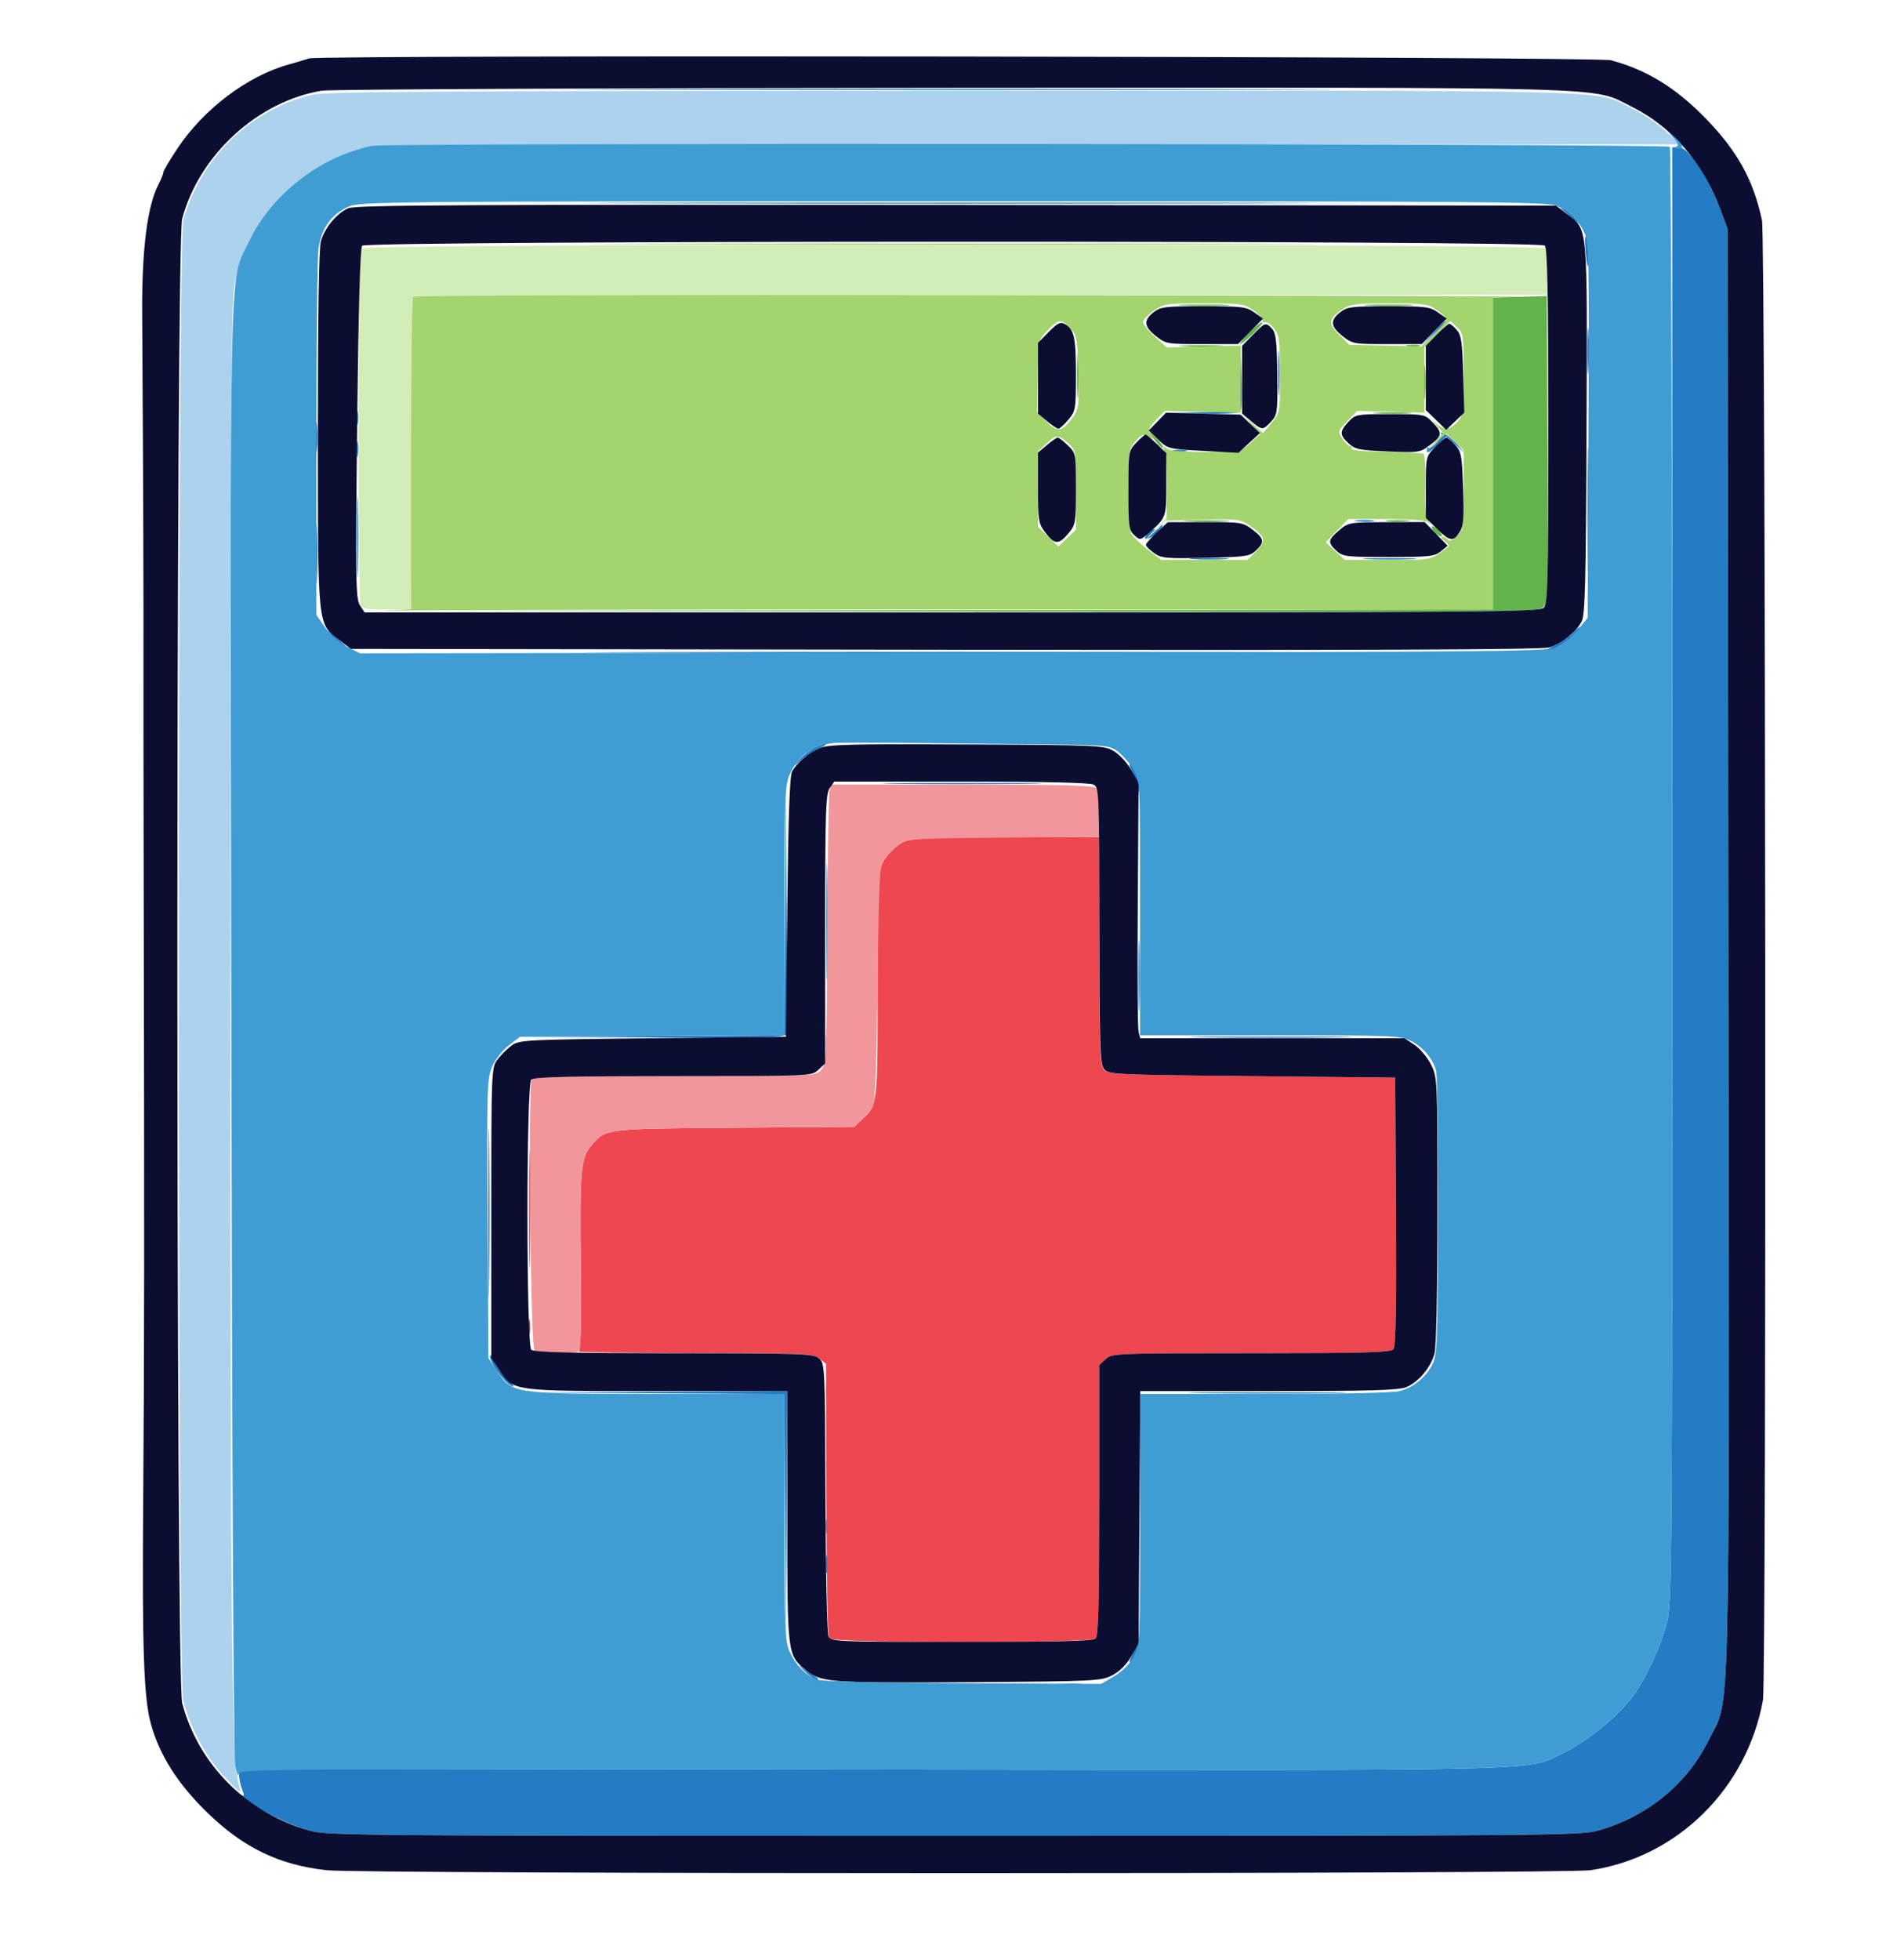 <svg xmlns="http://www.w3.org/2000/svg" width="653" height="672" viewBox="0 0 653 672" version="1.1"><path d="M 220.750 30.750 C 279.187 30.892, 374.812 30.892, 433.250 30.750 C 491.687 30.607, 443.875 30.491, 327 30.491 C 210.125 30.491, 162.312 30.607, 220.750 30.750 M 573.500 300 C 573.500 539.659, 573.427 549.776, 571.648 556.500 C 569.316 565.317, 564.247 576.082, 559.504 582.293 C 554.483 588.866, 543.781 597.486, 536.185 601.075 C 522.788 607.405, 538.255 607.034, 299.575 606.755 L 82 606.500 82 608.685 C 82 609.887, 82.464 612.091, 83.032 613.584 C 83.865 615.776, 83.808 616.125, 82.735 615.399 C 82.004 614.904, 82.552 615.512, 83.953 616.748 C 87.898 620.231, 98.815 625.636, 106 627.665 C 112.214 629.419, 121.949 629.500, 327 629.500 C 528.739 629.500, 541.879 629.395, 547.876 627.739 C 564.700 623.090, 578.510 611.881, 585.915 596.863 C 593.593 581.290, 593.054 602.591, 592.762 326.258 L 592.500 78.500 589.826 71.292 C 585.950 60.846, 579.036 50.500, 575.932 50.500 L 573.500 50.500 573.500 300 M 224.750 69.750 C 280.988 69.893, 373.013 69.893, 429.250 69.750 C 485.488 69.607, 439.475 69.490, 327 69.490 C 214.525 69.490, 168.513 69.607, 224.750 69.750 M 535.500 71.643 C 536.050 72.131, 537.847 73.648, 539.493 75.015 C 542.380 77.412, 542.416 77.417, 540.504 75.157 C 539.414 73.869, 537.617 72.351, 536.511 71.785 C 535.405 71.219, 534.950 71.155, 535.500 71.643 M 543.718 85.165 C 544.323 92.493, 544.830 93.488, 544.906 87.500 C 544.941 84.750, 544.589 81.899, 544.123 81.165 C 543.628 80.384, 543.460 82.044, 543.718 85.165 M 108.286 94.500 C 108.294 97.250, 108.488 98.256, 108.718 96.736 C 108.947 95.216, 108.941 92.966, 108.704 91.736 C 108.467 90.506, 108.279 91.750, 108.286 94.500 M 544.389 120.500 C 544.390 127.650, 544.550 130.444, 544.742 126.708 C 544.935 122.973, 544.934 117.123, 544.739 113.708 C 544.545 110.294, 544.387 113.350, 544.389 120.500 M 491.453 114.250 L 487.500 118.500 491.750 114.547 C 494.087 112.373, 496 110.460, 496 110.297 C 496 109.540, 495.129 110.298, 491.453 114.250 M 438.385 128 C 438.385 134.875, 438.545 137.688, 438.740 134.250 C 438.936 130.813, 438.936 125.188, 438.740 121.750 C 438.545 118.313, 438.385 121.125, 438.385 128 M 425.211 129.717 L 425 140.934 413.750 141.253 L 402.500 141.572 413.781 141.786 C 422.348 141.949, 425.184 141.683, 425.568 140.682 C 425.846 139.958, 425.927 134.670, 425.748 128.932 L 425.422 118.500 425.211 129.717 M 122.252 143.500 C 122.263 145.700, 122.468 146.482, 122.707 145.238 C 122.946 143.994, 122.937 142.194, 122.687 141.238 C 122.437 140.282, 122.241 141.300, 122.252 143.500 M 544.451 175 C 544.451 194.525, 544.585 202.513, 544.748 192.750 C 544.912 182.988, 544.912 167.013, 544.748 157.250 C 544.585 147.488, 544.451 155.475, 544.451 175 M 108.349 150 C 108.349 154.675, 108.522 156.588, 108.732 154.250 C 108.943 151.912, 108.943 148.088, 108.732 145.750 C 108.522 143.412, 108.349 145.325, 108.349 150 M 494.259 148.540 C 495.114 149.454, 491.091 154.174, 490.021 153.513 C 489.643 153.279, 489.333 153.759, 489.333 154.579 C 489.333 155.552, 490.489 154.949, 492.662 152.843 L 495.991 149.617 499.242 152.558 L 502.493 155.500 499.996 152.658 C 498.623 151.095, 496.600 149.347, 495.500 148.773 C 494.400 148.199, 493.842 148.094, 494.259 148.540 M 122.272 154 C 122.272 156.475, 122.467 157.488, 122.706 156.250 C 122.944 155.012, 122.944 152.988, 122.706 151.750 C 122.467 150.512, 122.272 151.525, 122.272 154 M 402.762 154.707 C 404.006 154.946, 405.806 154.937, 406.762 154.687 C 407.718 154.437, 406.700 154.241, 404.500 154.252 C 402.300 154.263, 401.518 154.468, 402.762 154.707 M 122.428 184 C 122.428 196.375, 122.571 201.438, 122.747 195.250 C 122.922 189.063, 122.922 178.938, 122.747 172.750 C 122.571 166.563, 122.428 171.625, 122.428 184 M 108.407 190 C 108.407 199.075, 108.559 202.787, 108.744 198.250 C 108.929 193.713, 108.929 186.287, 108.744 181.750 C 108.559 177.213, 108.407 180.925, 108.407 190 M 465.250 178.716 C 466.762 178.945, 469.238 178.945, 470.750 178.716 C 472.262 178.487, 471.025 178.300, 468 178.300 C 464.975 178.300, 463.738 178.487, 465.250 178.716 M 397.490 181.016 C 397.144 181.575, 396.503 181.811, 396.065 181.540 C 395.626 181.269, 394.530 181.862, 393.629 182.857 C 391.031 185.728, 394.443 185.222, 397.157 182.333 C 398.362 181.050, 399.072 180, 398.733 180 C 398.395 180, 397.835 180.457, 397.490 181.016 M 409.287 191.740 C 412.469 191.939, 417.419 191.937, 420.287 191.736 C 423.154 191.535, 420.550 191.372, 414.500 191.374 C 408.450 191.376, 406.104 191.541, 409.287 191.740 M 469.296 191.744 C 473.583 191.932, 480.333 191.931, 484.296 191.742 C 488.258 191.552, 484.750 191.399, 476.500 191.400 C 468.250 191.401, 465.008 191.556, 469.296 191.744 M 539.405 217.141 C 538.357 218.319, 535.700 220.109, 533.500 221.119 C 531.300 222.130, 530.085 222.966, 530.800 222.978 C 532.879 223.013, 537.298 220.406, 539.924 217.595 C 541.258 216.168, 542.115 215, 541.829 215 C 541.544 215, 540.453 215.964, 539.405 217.141 M 113.496 217.843 C 114.586 219.131, 116.383 220.649, 117.489 221.215 C 119.613 222.303, 119.303 221.967, 114.507 217.985 C 111.620 215.588, 111.584 215.583, 113.496 217.843 M 224.250 223.750 C 280.212 223.893, 371.787 223.893, 427.750 223.750 C 483.712 223.607, 437.925 223.490, 326 223.490 C 214.075 223.490, 168.287 223.607, 224.250 223.750 M 278.500 256.861 C 276.850 257.880, 274.607 259.791, 273.516 261.107 C 271.829 263.140, 271.980 263.095, 274.516 260.805 C 276.157 259.323, 279.075 257.428, 281 256.594 C 282.925 255.760, 283.825 255.062, 283 255.043 C 282.175 255.023, 280.150 255.841, 278.500 256.861 M 388.138 264.250 C 388.803 265.488, 389.673 267.850, 390.071 269.500 C 390.663 271.952, 390.814 272.080, 390.898 270.200 C 390.997 267.977, 388.476 262, 387.439 262 C 387.159 262, 387.474 263.012, 388.138 264.250 M 307.750 268.749 C 319.988 268.908, 340.013 268.908, 352.250 268.749 C 364.488 268.590, 354.475 268.460, 330 268.460 C 305.525 268.460, 295.513 268.590, 307.750 268.749 M 269.239 311.740 L 269 354.979 224.250 355.250 L 179.500 355.521 224.281 355.761 C 259.362 355.948, 269.167 355.729, 269.542 354.750 C 269.806 354.063, 269.900 334.375, 269.750 311 L 269.478 268.500 269.239 311.740 M 283.447 316 C 283.447 333.875, 283.582 341.188, 283.748 332.250 C 283.914 323.313, 283.914 308.688, 283.748 299.750 C 283.582 290.813, 283.447 298.125, 283.447 316 M 390.420 334.500 C 390.419 345.500, 390.565 350.136, 390.745 344.803 C 390.924 339.470, 390.925 330.470, 390.746 324.803 C 390.568 319.136, 390.421 323.500, 390.420 334.500 M 283.286 357.500 C 283.294 360.250, 283.488 361.256, 283.718 359.736 C 283.947 358.216, 283.941 355.966, 283.704 354.736 C 283.467 353.506, 283.279 354.750, 283.286 357.500 M 413.250 355.749 C 425.763 355.908, 446.238 355.908, 458.750 355.749 C 471.263 355.590, 461.025 355.461, 436 355.461 C 410.975 355.461, 400.738 355.590, 413.250 355.749 M 167.462 416 C 167.462 442.125, 167.591 452.813, 167.749 439.750 C 167.907 426.688, 167.907 405.313, 167.749 392.250 C 167.591 379.188, 167.462 389.875, 167.462 416 M 493.286 376.500 C 493.294 379.250, 493.488 380.256, 493.718 378.736 C 493.947 377.216, 493.941 374.966, 493.704 373.736 C 493.467 372.506, 493.279 373.750, 493.286 376.500 M 168.039 465.018 C 167.983 467.211, 172.656 473.748, 175.269 475.130 C 176.794 475.937, 176.469 475.340, 174.239 473.243 C 172.445 471.557, 170.325 468.675, 169.528 466.838 C 168.731 465.002, 168.061 464.183, 168.039 465.018 M 283.320 477 C 283.320 480.575, 283.502 482.038, 283.723 480.250 C 283.945 478.462, 283.945 475.538, 283.723 473.750 C 283.502 471.962, 283.320 473.425, 283.320 477 M 224.739 477.750 L 268.979 478.021 269.250 520.760 L 269.522 563.500 269.761 520.250 L 270 477 225.250 477.239 L 180.500 477.479 224.739 477.750 M 412.818 477.749 C 425.093 477.908, 444.893 477.908, 456.818 477.749 C 468.743 477.589, 458.700 477.459, 434.500 477.459 C 410.300 477.460, 400.543 477.590, 412.818 477.749 M 283.252 523.500 C 283.263 525.700, 283.468 526.482, 283.707 525.238 C 283.946 523.994, 283.937 522.194, 283.687 521.238 C 283.437 520.282, 283.241 521.300, 283.252 523.500 M 283.286 536.500 C 283.294 539.250, 283.488 540.256, 283.718 538.736 C 283.947 537.216, 283.941 534.966, 283.704 533.736 C 283.467 532.506, 283.279 533.750, 283.286 536.500 M 390.116 562.300 C 390.052 563.289, 389.313 565.427, 388.474 567.050 C 387.635 568.672, 387.174 570, 387.449 570 C 388.524 570, 391.096 563.771, 390.676 562.183 C 390.286 560.703, 390.218 560.717, 390.116 562.300 M 275.689 572.750 C 277.494 574.538, 279.540 575.986, 280.235 575.970 C 280.931 575.953, 280.600 575.443, 279.500 574.836 C 278.400 574.229, 276.354 572.780, 274.954 571.616 C 273.553 570.452, 273.884 570.962, 275.689 572.750 M 364.768 577.725 C 366.565 577.947, 369.265 577.943, 370.768 577.715 C 372.271 577.486, 370.800 577.304, 367.500 577.310 C 364.200 577.315, 362.971 577.502, 364.768 577.725" stroke="none" fill="#237cc4" fill-rule="evenodd"/><path d="M 310.500 288.412 C 306.822 290.046, 303.486 293.568, 302.067 297.315 C 301.379 299.129, 301 313.636, 301 338.115 C 301 379.076, 301.027 378.850, 295.576 383.942 L 292.963 386.384 251.946 386.685 C 207.185 387.013, 207.752 386.941, 202.692 392.954 C 199.189 397.117, 198.816 401.568, 199.185 434.751 C 199.388 452.939, 199.144 463.151, 198.500 463.422 C 197.950 463.653, 215.788 463.878, 238.139 463.921 C 275.996 463.995, 278.934 464.126, 281.044 465.834 L 283.309 467.668 283.425 514.084 C 283.490 539.613, 283.897 561.063, 284.330 561.750 C 285.449 563.525, 374.027 563.573, 375.800 561.800 C 376.699 560.901, 377 548.986, 377 514.339 L 377 468.078 379.189 466.039 C 381.328 464.046, 382.456 464, 429.066 464 C 468.136 464, 476.960 463.753, 477.888 462.635 C 478.703 461.652, 478.948 448.433, 478.760 415.385 L 478.500 369.500 429.169 369 C 381.798 368.520, 379.781 368.423, 378.419 366.559 C 377.251 364.962, 377 357.740, 377 325.809 L 377 287 345.250 287.039 C 321.028 287.069, 312.789 287.394, 310.500 288.412 M 181.448 414.500 C 181.447 432.650, 181.582 440.216, 181.748 431.314 C 181.913 422.411, 181.914 407.561, 181.749 398.314 C 181.583 389.066, 181.448 396.350, 181.448 414.500 M 181.272 455 C 181.272 457.475, 181.467 458.488, 181.706 457.250 C 181.944 456.012, 181.944 453.988, 181.706 452.750 C 181.467 451.512, 181.272 452.525, 181.272 455" stroke="none" fill="#ee4750" fill-rule="evenodd"/><path d="M 284.493 271.250 C 284.193 272.488, 283.847 294.040, 283.724 319.145 C 283.511 362.455, 283.403 364.898, 281.595 366.895 C 279.709 368.980, 279.220 369, 231.404 369 C 194.424 369, 182.941 369.286, 182.362 370.223 C 181.057 372.334, 182.002 462.380, 183.338 463.230 C 184.654 464.068, 196.135 464.269, 198.168 463.490 C 199.244 463.078, 199.440 457.555, 199.185 434.740 C 198.816 401.569, 199.189 397.117, 202.692 392.954 C 207.752 386.941, 207.185 387.013, 251.946 386.685 L 292.963 386.384 295.573 383.942 C 297.009 382.599, 298.705 380.600, 299.342 379.500 C 300.143 378.117, 300.654 365.106, 301 337.321 C 301.480 298.712, 301.580 297.035, 303.562 294.383 C 304.696 292.865, 306.865 290.696, 308.383 289.562 C 311.020 287.592, 312.613 287.487, 344.072 287.211 L 377 286.922 377 279.161 C 377 274.458, 376.527 270.927, 375.800 270.200 C 374.902 269.302, 363.315 269, 329.819 269 L 285.038 269 284.493 271.250" stroke="none" fill="#f1969a" fill-rule="evenodd"/><path d="M 521.250 101.788 L 512 102.075 512 155.535 L 512 208.995 326.250 209.250 L 140.500 209.505 334.095 209.753 C 520.927 209.991, 527.748 209.936, 529.354 208.161 C 530.868 206.488, 530.995 201.615, 530.759 153.911 L 530.500 101.500 521.250 101.788 M 405.750 104.743 C 409.738 104.932, 416.262 104.932, 420.250 104.743 C 424.238 104.553, 420.975 104.397, 413 104.397 C 405.025 104.397, 401.762 104.553, 405.750 104.743 M 469.206 104.741 C 472.895 104.932, 479.195 104.934, 483.206 104.743 C 487.218 104.553, 484.200 104.396, 476.500 104.395 C 468.800 104.393, 465.518 104.549, 469.206 104.741 M 428.482 114.018 C 426.344 116.208, 424.885 118, 425.241 118 C 426.365 118, 433.452 111.119, 432.899 110.565 C 432.608 110.275, 430.620 111.828, 428.482 114.018 M 369.385 129 C 369.385 135.875, 369.545 138.688, 369.740 135.250 C 369.936 131.813, 369.936 126.188, 369.740 122.750 C 369.545 119.313, 369.385 122.125, 369.385 129 M 405.750 118.740 C 409.188 118.936, 414.813 118.936, 418.250 118.740 C 421.688 118.545, 418.875 118.385, 412 118.385 C 405.125 118.385, 402.313 118.545, 405.750 118.740 M 482.762 118.707 C 484.006 118.946, 485.806 118.937, 486.762 118.687 C 487.718 118.437, 486.700 118.241, 484.500 118.252 C 482.300 118.263, 481.518 118.468, 482.762 118.707 M 488.360 131 C 488.360 136.225, 488.529 138.363, 488.735 135.750 C 488.941 133.137, 488.941 128.863, 488.735 126.250 C 488.529 123.638, 488.360 125.775, 488.360 131 M 472.287 141.740 C 475.469 141.939, 480.419 141.937, 483.287 141.736 C 486.154 141.535, 483.550 141.372, 477.500 141.374 C 471.450 141.376, 469.104 141.541, 472.287 141.740 M 395.959 150.808 C 397.202 152.627, 398.483 153.851, 398.806 153.527 C 399.129 153.204, 398.113 151.716, 396.547 150.220 L 393.700 147.500 395.959 150.808 M 407.292 178.742 C 411.027 178.935, 416.877 178.934, 420.292 178.739 C 423.706 178.545, 420.650 178.387, 413.500 178.389 C 406.350 178.390, 403.556 178.550, 407.292 178.742 M 475.728 178.722 C 477.503 178.943, 480.653 178.946, 482.728 178.730 C 484.802 178.513, 483.350 178.333, 479.500 178.328 C 475.650 178.324, 473.952 178.501, 475.728 178.722 M 491 180.723 C 491 181.981, 493.858 184.475, 494.530 183.803 C 494.795 183.538, 494.110 182.504, 493.006 181.506 C 491.903 180.507, 491 180.155, 491 180.723" stroke="none" fill="#63b24a" fill-rule="evenodd"/><path d="M 124.200 85.200 C 123.293 86.107, 123 101.004, 123 146.118 C 123 178.963, 123.273 206.548, 123.607 207.418 C 124.094 208.687, 125.875 209, 132.598 209 L 140.983 209 141.241 155.250 L 141.500 101.500 336.250 101.247 L 531 100.995 531 93.697 C 531 89.355, 530.514 85.914, 529.800 85.200 C 528.054 83.454, 125.946 83.454, 124.200 85.200 M 395.462 182.250 L 390.500 187.500 395.750 182.538 C 400.628 177.926, 401.459 177, 400.712 177 C 400.554 177, 398.192 179.363, 395.462 182.250" stroke="none" fill="#d2edb8" fill-rule="evenodd"/><path d="M 226.250 83.750 C 281.663 83.893, 372.338 83.893, 427.750 83.750 C 483.163 83.607, 437.825 83.490, 327 83.490 C 216.175 83.490, 170.838 83.607, 226.250 83.750 M 141.667 101.667 C 141.300 102.033, 141 126.314, 141 155.625 L 141 208.916 133.750 209.321 C 129.762 209.544, 131.450 209.565, 137.500 209.368 C 143.550 209.170, 230.287 209.007, 330.250 209.005 L 512 209 512 155.538 L 512 102.075 521.250 101.745 C 526.337 101.564, 443.163 101.322, 336.417 101.208 C 229.671 101.093, 142.033 101.300, 141.667 101.667 M 395.732 106.536 C 393.679 107.931, 392 109.679, 392 110.420 C 392 111.161, 393.840 113.430, 396.089 115.461 L 400.178 119.155 412.839 118.828 L 425.500 118.500 425.500 130 L 425.500 141.500 412.486 141.199 L 399.472 140.898 396.517 143.983 C 393.953 146.658, 393.726 147.331, 394.803 149.056 C 395.956 150.903, 395.896 150.954, 393.959 149.773 C 392.119 148.650, 391.587 148.830, 389.437 151.306 C 387.113 153.981, 387 154.738, 387 167.622 C 387 175.052, 387.458 181.987, 388.018 183.034 C 388.578 184.080, 391.118 186.525, 393.662 188.468 L 398.288 192 413.067 192 L 427.846 192 430.899 188.947 C 434.409 185.437, 433.987 183.900, 428.476 180.124 C 425.443 178.046, 424.291 177.905, 412.637 178.191 L 400.069 178.500 400.215 167.264 C 400.296 161.085, 400.056 155.722, 399.681 155.348 C 399.307 154.973, 399 154.202, 399 153.633 C 399 153.015, 399.482 153.082, 400.200 153.800 C 401.004 154.604, 405.375 154.990, 413.450 154.971 C 425.468 154.941, 425.509 154.933, 428.858 151.888 L 432.216 148.835 429.358 145.668 L 426.500 142.500 429.840 145.500 L 433.180 148.500 436.090 145.038 C 438.980 141.599, 439 141.487, 439 128.423 C 439 116.615, 438.787 114.999, 436.920 112.625 C 435.776 111.171, 434.426 110.237, 433.920 110.549 C 433.414 110.862, 432.997 110.529, 432.993 109.809 C 432.989 109.089, 431.499 107.487, 429.681 106.250 C 426.658 104.192, 425.229 104, 412.920 104 C 400.164 104, 399.270 104.132, 395.732 106.536 M 460.577 105.940 C 455.558 109.249, 455.330 110.796, 459.281 114.748 L 462.793 118.260 475.146 118.519 L 487.500 118.779 491.750 114.681 C 494.087 112.428, 495.997 110.115, 495.993 109.542 C 495.989 108.969, 494.499 107.487, 492.681 106.250 C 489.673 104.202, 488.216 104.001, 476.438 104.007 C 465.349 104.012, 463.082 104.288, 460.577 105.940 M 359.263 113.250 C 356.135 116.499, 356.134 116.505, 355.897 128.864 L 355.660 141.229 358.945 144.588 C 362.686 148.415, 364.355 148.119, 368.012 142.984 C 369.986 140.211, 370.135 138.946, 369.831 127.559 C 369.524 116.040, 369.327 114.971, 367.076 112.578 C 363.945 109.249, 363.040 109.327, 359.263 113.250 M 492.947 114.553 L 488.500 119.083 488.500 130.292 L 488.500 141.500 476.999 141.195 L 465.499 140.890 462.102 144.395 C 458.786 147.816, 458.745 147.961, 460.375 150.450 C 461.294 151.853, 462.512 153, 463.082 153 C 463.652 153, 463.870 153.401, 463.568 153.890 C 463.259 154.389, 468.367 154.850, 475.182 154.938 C 481.872 155.025, 487.736 155.337, 488.213 155.631 C 488.689 155.926, 488.956 160.794, 488.805 166.449 C 488.599 174.179, 488.887 177.198, 489.967 178.615 C 491.126 180.135, 491.132 180.258, 490.002 179.250 C 489.032 178.385, 484.566 178, 475.503 178 L 462.406 178 458.546 181.953 L 454.687 185.905 457.949 188.953 L 461.212 192 475.971 192 C 491.515 192, 490.419 192.246, 496.927 187.304 C 497.162 187.125, 496.487 186.323, 495.427 185.521 C 494.367 184.720, 494.036 184.049, 494.691 184.032 C 495.346 184.014, 496.181 184.484, 496.546 185.075 C 496.972 185.763, 498.073 185.340, 499.605 183.901 C 501.904 181.741, 502 181.107, 502 168.013 L 502 154.374 498.995 151.495 L 495.991 148.617 492.245 152.058 L 488.500 155.500 491.740 151.962 L 494.980 148.425 492.740 146 C 490.837 143.939, 490.813 143.832, 492.579 145.287 C 495.382 147.597, 497.235 147.443, 499.826 144.686 C 501.845 142.537, 502 141.369, 502 128.360 C 502 115.028, 501.888 114.244, 499.697 112.185 L 497.395 110.022 492.947 114.553 M 359.102 151.905 L 356 154.802 356 167.705 L 356 180.608 359.495 183.995 L 362.991 187.383 365.995 184.505 L 369 181.626 369 167.987 C 369 155.110, 368.874 154.236, 366.750 152.323 C 362.988 148.937, 362.319 148.900, 359.102 151.905" stroke="none" fill="#a3d46e" fill-rule="evenodd"/><path d="M 106 20.034 C 104.625 20.489, 101.475 21.423, 99 22.111 C 84.920 26.026, 69.964 37.290, 60.949 50.769 C 58.227 54.838, 56 58.602, 56 59.133 C 56 59.665, 55.249 61.539, 54.331 63.300 C 50.570 70.514, 48.678 85.161, 48.753 106.500 C 48.785 115.850, 48.860 129.125, 48.919 136 C 49.076 154.258, 49.267 215.023, 49.201 225.500 C 49.169 230.450, 49.204 264.200, 49.277 300.500 C 49.530 425.233, 49.499 463.616, 49.103 515.500 C 48.724 565.160, 49.317 582.252, 51.719 591 C 54.696 601.837, 60.969 611.707, 71.174 621.608 C 83.542 633.607, 95.683 639.459, 112 641.287 C 124.067 642.638, 536.321 642.631, 545.500 641.279 C 575.192 636.906, 599.111 613.328, 604.622 583 C 605.901 575.961, 605.575 81.533, 604.287 75.500 C 601.356 61.767, 595.895 51.871, 585.103 40.735 C 574.819 30.124, 564.812 23.962, 552.500 20.661 C 547.654 19.361, 109.895 18.747, 106 20.034 M 110.347 31.095 C 88.335 34.772, 68.297 53.169, 62.475 75.045 C 60.279 83.298, 60.289 575.735, 62.485 584 C 68.079 605.045, 84.599 621.623, 106 627.665 C 112.214 629.419, 121.949 629.500, 327 629.500 C 528.739 629.500, 541.879 629.395, 547.876 627.739 C 564.700 623.090, 578.510 611.881, 585.915 596.863 C 593.593 581.290, 593.054 602.591, 592.762 326.258 L 592.500 78.500 589.867 71.411 C 584.056 55.763, 573.225 43.314, 559.542 36.553 C 545.467 29.599, 559.558 29.987, 326.162 30.117 C 210.298 30.181, 113.181 30.621, 110.347 31.095 M 119.450 71.403 C 115.456 73.148, 111.335 78.133, 110.044 82.781 C 109.385 85.155, 109.017 108.555, 109.028 147.500 C 109.046 216.111, 108.793 213.689, 116.563 219.616 L 120.344 222.500 323.922 222.794 C 466.407 222.999, 528.612 222.766, 531.205 222.017 C 535.595 220.749, 540.520 216.830, 542.476 213.047 C 543.629 210.816, 543.922 199.042, 544.122 146.916 C 544.393 76.096, 544.646 78.883, 537.434 73.382 L 533.656 70.500 328.078 70.285 C 158.691 70.108, 121.963 70.305, 119.450 71.403 M 124.201 84.258 C 123.518 85.081, 122.929 106.192, 122.499 145.312 C 121.906 199.190, 121.999 205.350, 123.443 207.554 L 125.046 210 326.452 210 C 508.214 210, 528.010 209.847, 529.429 208.429 C 530.823 207.035, 531 200.003, 531 146.129 C 531 100.229, 530.707 85.107, 529.800 84.200 C 528.002 82.402, 125.694 82.459, 124.201 84.258 M 395.635 107.073 C 392.107 109.848, 392.316 111.954, 396.447 115.250 C 399.787 117.915, 400.273 118, 412.238 118 L 424.584 118 428.875 113.627 L 433.166 109.255 430.179 107.127 C 427.463 105.193, 425.877 105, 412.730 105 C 399.615 105, 398.025 105.193, 395.635 107.073 M 459.635 107.073 C 456.107 109.848, 456.316 111.954, 460.447 115.250 C 463.769 117.901, 464.318 118, 475.738 118 L 487.584 118 491.875 113.627 L 496.166 109.255 493.179 107.127 C 490.475 105.202, 488.867 105, 476.230 105 C 463.621 105, 462.015 105.201, 459.635 107.073 M 359.656 113.840 L 356 117.584 356 129.703 L 356 141.822 359.077 144.411 C 360.769 145.835, 362.529 147, 362.988 147 C 363.447 147, 364.987 145.615, 366.411 143.923 C 368.894 140.973, 369 140.335, 369 128.358 C 369 115.638, 368.365 112.801, 365.133 111.071 C 363.669 110.288, 362.594 110.831, 359.656 113.840 M 429.703 114.792 L 426 118.584 426 130.203 L 426 141.822 429.077 144.411 C 432.850 147.586, 433.095 147.592, 435.928 144.577 C 438.086 142.279, 438.196 141.440, 438.057 128.355 C 437.938 117.223, 437.598 114.213, 436.300 112.778 C 434.133 110.385, 433.953 110.440, 429.703 114.792 M 492.703 114.792 L 489 118.584 489 129.596 L 489 140.608 492.495 143.995 L 495.991 147.383 499.090 144.442 L 502.189 141.500 501.818 128.326 C 501.504 117.170, 501.159 114.833, 499.569 113.076 C 498.535 111.934, 497.401 111, 497.048 111 C 496.695 111, 494.740 112.706, 492.703 114.792 M 396.950 144.551 L 393.994 147.602 397.270 150.777 C 400.481 153.889, 400.785 153.965, 412.642 154.609 L 424.739 155.266 428.428 151.883 L 432.116 148.500 428.808 145.338 L 425.500 142.176 412.703 141.838 L 399.907 141.500 396.950 144.551 M 462.452 144.646 C 459.374 147.968, 459.381 149.070, 462.501 152.001 C 464.735 154.100, 466.174 154.399, 475.989 154.803 C 486.689 155.244, 487.067 155.186, 490.488 152.577 C 494.707 149.359, 494.803 148.448, 491.313 144.805 C 488.665 142.040, 488.455 142, 476.765 142 C 465.224 142, 464.838 142.071, 462.452 144.646 M 389.687 151.805 C 387.041 154.566, 387 154.818, 387 168.150 C 387 180.444, 387.185 181.858, 389.010 183.509 C 390.962 185.276, 391.101 185.260, 393.760 182.952 C 400 177.537, 400 177.537, 400 166.085 L 400 155.392 396.702 152.196 C 394.889 150.438, 393.173 149, 392.889 149 C 392.606 149, 391.165 150.262, 389.687 151.805 M 359.077 152.589 L 356 155.178 356 167.245 C 356 178.639, 356.142 179.497, 358.551 182.656 C 361.707 186.793, 363.114 186.841, 366.411 182.923 C 368.888 179.980, 369 179.315, 369 167.610 C 369 155.509, 368.969 155.345, 366.195 152.687 C 364.653 151.209, 363.112 150, 362.772 150 C 362.432 150, 360.769 151.165, 359.077 152.589 M 492.196 153.298 C 489.014 156.581, 489 156.640, 489 167.095 L 489 177.594 492.792 181.297 C 497.263 185.663, 498.403 185.841, 500.585 182.511 C 501.937 180.447, 502.144 177.890, 501.795 167.525 C 501.410 156.071, 501.177 154.817, 499.013 152.514 C 497.714 151.131, 496.368 150, 496.022 150 C 495.676 150, 493.954 151.484, 492.196 153.298 M 396.750 182.541 C 394.688 184.458, 393 186.386, 393 186.825 C 393 187.265, 394.238 188.519, 395.750 189.613 C 398.258 191.428, 399.818 191.575, 413.458 191.280 C 427.151 190.985, 428.611 190.775, 430.708 188.804 C 433.797 185.903, 433.606 184.699, 429.567 181.619 C 426.270 179.104, 425.622 179.001, 413.317 179.027 L 400.500 179.054 396.750 182.541 M 459.250 181.863 C 455.383 185.174, 455.276 185.971, 458.314 188.826 C 460.486 190.866, 461.589 191, 476.204 191 C 490.107 191, 492.032 190.793, 494.139 189.070 L 496.500 187.141 492.547 183.070 L 488.594 179 475.547 179.041 C 462.749 179.081, 462.438 179.134, 459.250 181.863 M 281.007 256.573 C 277.162 258.263, 273.446 261.413, 271.658 264.500 C 270.850 265.896, 270.349 279.936, 270 311 L 269.500 355.500 223.822 356 C 179.654 356.483, 178.053 356.568, 175.384 358.562 C 173.866 359.696, 171.696 361.866, 170.562 363.385 C 168.544 366.088, 168.500 367.209, 168.500 415.896 L 168.500 465.646 171.161 469.667 C 176.090 477.116, 175.235 477, 225.401 477 L 270 477 270 519.878 C 270 566.951, 270.044 567.335, 276.008 572.354 C 281.485 576.962, 283.607 577.130, 332 576.805 C 375.848 576.511, 377.645 576.424, 381.500 574.416 C 384.050 573.088, 386.406 570.732, 388 567.916 L 390.500 563.500 390.790 520.250 L 391.080 477 435.072 477 C 469.965 477, 479.739 476.718, 482.329 475.636 C 486.491 473.897, 490.632 468.986, 491.956 464.219 C 492.596 461.913, 492.991 443.201, 492.994 414.962 C 493 369.718, 492.985 369.395, 490.750 364.970 C 489.512 362.520, 486.971 359.500, 485.102 358.258 L 481.704 356 436.371 356 L 391.038 356 390.481 353.750 C 390.175 352.512, 390.053 332.825, 390.212 310 L 390.500 268.500 388 264.051 C 386.625 261.604, 383.925 258.679, 382 257.551 C 378.622 255.571, 376.866 255.492, 331.500 255.269 C 291.089 255.071, 284.010 255.254, 281.007 256.573 M 284.557 270.223 C 283.202 272.156, 283 278.440, 283 318.548 L 283 364.651 280.686 366.826 C 278.376 368.995, 278.264 369, 230.886 369 C 195.286 369, 183.100 369.300, 182.200 370.200 C 180.473 371.927, 180.473 461.073, 182.200 462.800 C 183.100 463.700, 195.331 464, 231.089 464 C 275.047 464, 278.941 464.137, 280.861 465.750 C 282.911 467.473, 282.946 468.218, 283.106 513.500 C 283.196 538.800, 283.674 560.288, 284.170 561.250 C 285.007 562.877, 288.212 563, 329.835 563 C 363.319 563, 374.902 562.698, 375.800 561.800 C 376.699 560.901, 377 548.986, 377 514.339 L 377 468.078 379.189 466.039 C 381.328 464.046, 382.456 464, 429.066 464 C 468.136 464, 476.960 463.753, 477.888 462.635 C 478.703 461.652, 478.948 448.433, 478.760 415.385 L 478.500 369.500 429.293 369 C 381.559 368.515, 380.040 368.440, 378.574 366.500 C 377.277 364.783, 377.059 357.819, 377.032 317.285 C 377.001 271.646, 376.935 270.036, 375.066 269.035 C 373.817 268.367, 357.702 268, 329.622 268 L 286.113 268 284.557 270.223" stroke="none" fill="#0c0e31" fill-rule="evenodd"/><path d="M 106.916 32.522 C 85.764 37.658, 68.785 54.232, 62.887 75.500 C 60.838 82.887, 60.812 574.714, 62.859 583 C 65.198 592.462, 70.646 602.575, 77.015 609.277 C 82.833 615.399, 82.913 615.443, 81.949 612 C 79.443 603.046, 79.028 564.615, 79.014 340.338 C 79.002 140.654, 79.215 104.050, 80.428 97.710 C 84.529 76.277, 100.221 58.786, 122 51.372 C 127.311 49.564, 135.229 49.500, 351.846 49.500 L 576.192 49.500 571.267 44.972 C 568.559 42.481, 563.429 39.009, 559.868 37.256 C 546.345 30.598, 562.417 31.023, 326.500 31.098 C 149.989 31.155, 111.522 31.404, 106.916 32.522" stroke="none" fill="#acd2ed" fill-rule="evenodd"/><path d="" stroke="none" fill="#c89d82" fill-rule="evenodd"/><path d="M 573.823 47.142 C 575.553 49.110, 575.809 49.920, 574.823 50.313 C 573.945 50.664, 574.089 50.869, 575.250 50.921 C 577.747 51.034, 577.418 49.717, 574.250 46.924 L 571.500 44.500 573.823 47.142 M 127.500 50.011 C 109.793 53.614, 93.039 66.683, 85.345 82.895 C 78.486 97.348, 78.881 79.553, 79.337 353.111 C 79.601 510.846, 80.109 602.312, 80.741 605.500 C 81.287 608.250, 81.793 609.600, 81.866 608.500 C 82 606.506, 82.621 606.501, 299.575 606.755 C 538.255 607.034, 522.788 607.405, 536.185 601.075 C 543.781 597.486, 554.483 588.866, 559.504 582.293 C 564.247 576.082, 569.316 565.317, 571.648 556.500 C 573.427 549.776, 573.500 539.668, 573.500 300.333 C 573.500 163.292, 573.125 50.792, 572.667 50.333 C 571.588 49.254, 132.780 48.937, 127.500 50.011 M 119.384 70.913 C 113.468 73.600, 110.016 78.597, 109.184 85.681 C 108.808 88.882, 108.500 118.348, 108.500 151.162 L 108.500 210.823 111.513 215.162 C 113.282 217.708, 116.373 220.433, 118.994 221.759 L 123.462 224.019 327.481 223.759 C 529.464 223.503, 531.534 223.480, 534.894 221.500 C 536.761 220.400, 539.686 217.771, 541.394 215.658 L 544.500 211.815 544.771 147.410 C 545.032 85.637, 544.965 82.851, 543.128 79.252 C 540.768 74.628, 538.506 72.527, 533.746 70.538 C 530.473 69.171, 507.488 69.002, 326.782 69.022 C 130.402 69.043, 123.360 69.107, 119.384 70.913 M 286 254.780 C 278.581 255.611, 273.828 258.967, 270.880 265.459 C 269.192 269.175, 269.042 272.937, 269.022 312.221 L 269 354.941 223.671 355.221 L 178.342 355.500 174.552 358.392 C 172.468 359.982, 169.899 363.234, 168.844 365.619 C 167.027 369.728, 166.941 372.461, 167.213 417.802 L 167.500 465.649 170.316 469.903 C 175.677 478.001, 175.351 477.953, 225.250 477.978 L 269 478 269.022 520.250 C 269.042 559.187, 269.189 562.814, 270.890 566.500 C 273.013 571.100, 276.309 574.416, 280.239 575.904 C 281.958 576.556, 300.609 577.027, 330.310 577.171 L 377.643 577.399 382.082 574.798 C 384.692 573.268, 387.444 570.554, 388.761 568.212 C 390.984 564.257, 391 563.910, 391 521.114 L 391 478 433.750 477.994 C 460.071 477.991, 477.929 477.592, 480.219 476.956 C 484.965 475.638, 489.306 471.983, 491.423 467.521 C 492.895 464.420, 493.096 458.609, 493.183 416.739 C 493.237 390.736, 492.933 368.344, 492.509 366.980 C 491.202 362.779, 488.010 359.046, 483.956 356.977 C 480.266 355.095, 477.936 355, 435.540 355 L 391 355 390.995 311.250 C 390.990 267.671, 390.981 267.486, 388.745 263.826 C 387.510 261.805, 385.162 259.105, 383.527 257.826 C 380.631 255.560, 379.947 255.494, 357.027 255.249 C 344.087 255.110, 323.375 254.885, 311 254.749 C 298.625 254.612, 287.375 254.626, 286 254.780" stroke="none" fill="#3f9dd3" fill-rule="evenodd"/></svg>